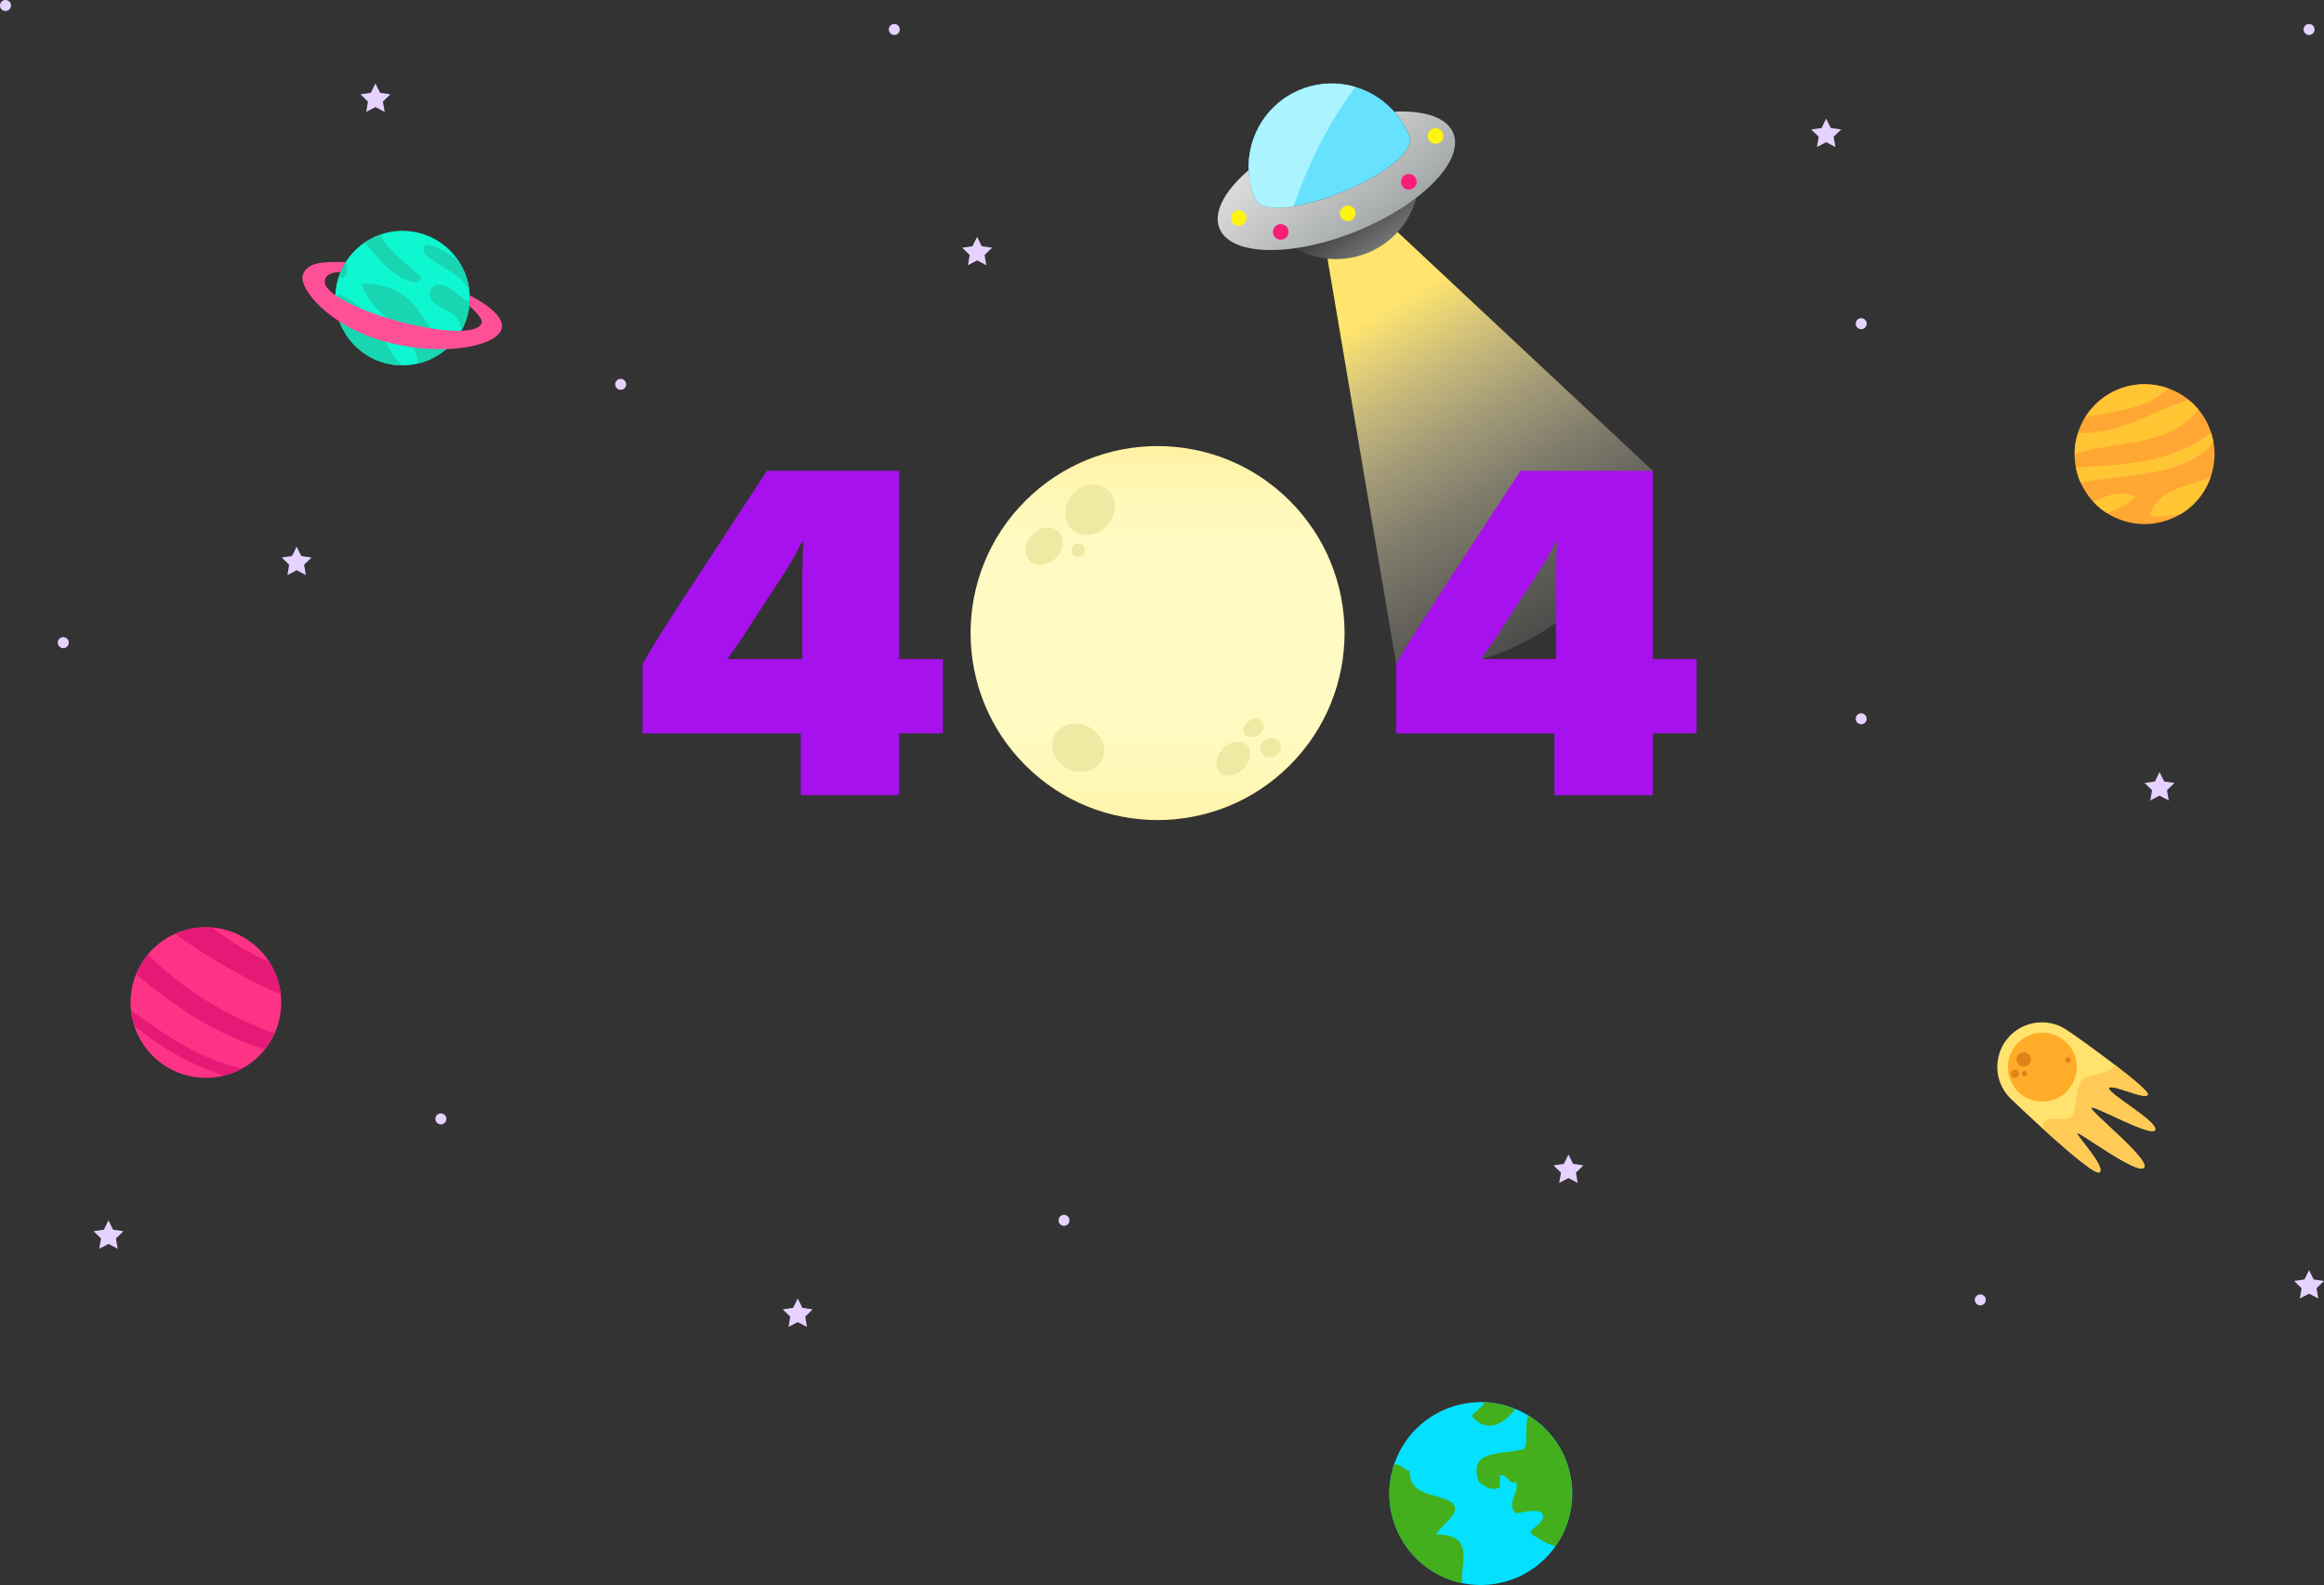 <?xml version="1.0" encoding="UTF-8"?><svg id="Camada_2" xmlns="http://www.w3.org/2000/svg" xmlns:xlink="http://www.w3.org/1999/xlink" viewBox="0 0 532.55 363.21"><rect x="0" y="0" width="532.55" height="363.21" fill="#333333" stroke="none"/><defs><style>.cls-1{fill:#f91e77;}.cls-2{fill:#66e2ff;}.cls-3{fill:#fff312;}.cls-4{fill:#ffe36e;}.cls-5{fill:#ffca55;}.cls-6{fill:#ffa733;}.cls-7{fill:#ffc533;}.cls-8{fill:#ffad29;}.cls-9{fill:#e6d2ff;}.cls-10{fill:#ff3386;}.cls-11{fill:#ff5097;}.cls-12{fill:#efe9a3;}.cls-13{fill:#a711ed;}.cls-14{fill:#abf3ff;}.cls-15{fill:#e51a77;}.cls-16{fill:#e2821a;}.cls-17{fill:#0ff7d0;}.cls-18{fill:#03e1ff;}.cls-19{fill:#18d6b2;}.cls-20{fill:#44af1c;}.cls-21{fill:url(#Degradado_sin_nombre_131);}.cls-22{fill:url(#Degradado_sin_nombre_132);}.cls-23{fill:url(#Degradado_sin_nombre_133);}.cls-24{fill:url(#Degradado_sin_nombre_130);}</style><linearGradient id="Degradado_sin_nombre_132" x1="314.97" y1="72.13" x2="380.77" y2="182.96" gradientUnits="userSpaceOnUse"><stop offset="0" stop-color="#ffe56d"/><stop offset=".01" stop-color="#ffe570" stop-opacity=".98"/><stop offset=".13" stop-color="#ffeb91" stop-opacity=".75"/><stop offset=".25" stop-color="#fff0ae" stop-opacity=".55"/><stop offset=".37" stop-color="#fff5c7" stop-opacity=".38"/><stop offset=".5" stop-color="#fff8db" stop-opacity=".24"/><stop offset=".62" stop-color="#fffbeb" stop-opacity=".14"/><stop offset=".74" stop-color="#fffdf6" stop-opacity=".06"/><stop offset=".87" stop-color="#fffefc" stop-opacity=".02"/><stop offset="1" stop-color="#fff" stop-opacity="0"/></linearGradient><linearGradient id="Degradado_sin_nombre_131" x1="311.05" y1="47.75" x2="324.14" y2="66.83" gradientUnits="userSpaceOnUse"><stop offset="0" stop-color="#3e3f3f"/><stop offset=".54" stop-color="#808182"/><stop offset="1" stop-color="#bdbfc0"/></linearGradient><linearGradient id="Degradado_sin_nombre_130" x1="294.36" y1="26.55" x2="325.92" y2="66.08" gradientUnits="userSpaceOnUse"><stop offset="0" stop-color="#e0e1e1"/><stop offset=".2" stop-color="#d2d3d3"/><stop offset=".58" stop-color="#adb0b0"/><stop offset="1" stop-color="#7d8283"/></linearGradient><linearGradient id="Degradado_sin_nombre_133" x1="265.26" y1="187.9" x2="265.26" y2="102.21" gradientTransform="translate(180.26 -145.08) rotate(45)" gradientUnits="userSpaceOnUse"><stop offset="0" stop-color="#fff4aa"/><stop offset="0" stop-color="#fff4ab"/><stop offset=".12" stop-color="#fff8b8"/><stop offset=".25" stop-color="#fffac0"/><stop offset=".52" stop-color="#fffbc3"/><stop offset=".74" stop-color="#fffac0"/><stop offset=".86" stop-color="#fff8b8"/><stop offset=".95" stop-color="#fff4ab"/><stop offset="1" stop-color="#fff1a0"/></linearGradient></defs><g id="OBJECTS"><path class="cls-22" d="m304.21,59.35l15.73,92.8s17.85,4.78,38.33-10.64c20.47-15.41,20.47-33.63,20.47-33.63l-58.78-54.99-15.75,6.46Z"/><path class="cls-21" d="m290.89,42.09c-2.02,1.92-3.02,3.8-2.36,5.41,1.12,2.75,2.81,5.1,4.88,6.96,5.26,4.74,12.97,6.35,19.97,3.5,2.27-.92,4.26-2.23,5.93-3.82,3.49-3.32,5.6-7.86,5.9-12.63.18-2.78-.25-5.64-1.37-8.39-2.5-6.13-25.21,1.64-32.94,8.98Z"/><path class="cls-24" d="m333.02,30.5c-1.47-3.61-6.64-5.25-13.53-4.91,1.37,1.56,2.52,3.37,3.35,5.41.65,1.6-.34,3.49-2.36,5.41-7.73,7.34-30.44,15.11-32.94,8.98-.86-2.11-1.31-4.28-1.39-6.42-5.48,4.69-8.22,9.66-6.7,13.37,2.59,6.36,16.69,6.64,31.48.61s24.69-16.08,22.09-22.44Z"/><path class="cls-2" d="m320.48,36.41c2.02-1.92,3.02-3.8,2.36-5.41-1.12-2.75-2.81-5.1-4.88-6.96-5.26-4.74-12.97-6.35-19.97-3.5-2.27.92-4.26,2.23-5.93,3.82-3.49,3.32-5.6,7.86-5.9,12.64-.18,2.78.25,5.64,1.37,8.39,2.5,6.13,25.21-1.64,32.94-8.98Z"/><path class="cls-14" d="m298,20.54c-2.27.92-4.26,2.23-5.93,3.82-3.49,3.32-5.6,7.86-5.9,12.63-.18,2.78.25,5.64,1.37,8.39.9,2.2,4.4,2.6,8.88,1.89,3.31-9.66,8.01-19.09,14.17-27.34-4.01-1.19-8.43-1.08-12.6.62Z"/><path class="cls-3" d="m285.64,49.89c.04.99-.72,1.83-1.71,1.87-.99.04-1.83-.72-1.87-1.71s.72-1.83,1.71-1.87c.99-.04,1.83.72,1.87,1.71Z"/><path class="cls-1" d="m295.28,53.06c.04.99-.72,1.83-1.71,1.87s-1.83-.72-1.87-1.71c-.04-.99.72-1.83,1.71-1.87.99-.04,1.83.72,1.87,1.71Z"/><path class="cls-1" d="m324.64,41.58c.04.99-.72,1.83-1.71,1.87-.99.04-1.83-.72-1.87-1.71-.04-.99.72-1.83,1.71-1.87.99-.04,1.83.72,1.87,1.71Z"/><path class="cls-3" d="m310.62,48.81c.04.99-.72,1.83-1.71,1.87-.99.04-1.83-.72-1.87-1.71-.04-.99.72-1.83,1.71-1.87.99-.04,1.83.72,1.87,1.71Z"/><path class="cls-3" d="m330.75,31.08c.04.99-.72,1.83-1.71,1.87-.99.04-1.83-.72-1.87-1.71-.04-.99.72-1.83,1.71-1.87.99-.04,1.83.72,1.87,1.71Z"/><polygon class="cls-9" points="223.91 54.27 224.97 56.42 227.34 56.76 225.62 58.43 226.03 60.78 223.91 59.67 221.8 60.78 222.2 58.43 220.49 56.76 222.85 56.42 223.91 54.27"/><polygon class="cls-9" points="86.03 19.13 87.09 21.27 89.45 21.61 87.74 23.28 88.15 25.64 86.03 24.53 83.92 25.64 84.32 23.28 82.61 21.61 84.97 21.27 86.03 19.13"/><polygon class="cls-9" points="182.8 297.55 183.86 299.69 186.22 300.04 184.51 301.71 184.92 304.06 182.8 302.95 180.69 304.06 181.09 301.71 179.38 300.04 181.74 299.69 182.8 297.55"/><polygon class="cls-9" points="24.86 279.64 25.92 281.78 28.28 282.13 26.57 283.79 26.97 286.15 24.86 285.04 22.74 286.15 23.15 283.79 21.44 282.13 23.8 281.78 24.86 279.64"/><polygon class="cls-9" points="67.97 125.27 69.03 127.41 71.4 127.75 69.68 129.42 70.09 131.78 67.97 130.66 65.86 131.78 66.26 129.42 64.55 127.75 66.92 127.41 67.97 125.27"/><polygon class="cls-9" points="359.42 264.55 360.47 266.69 362.84 267.04 361.13 268.71 361.53 271.06 359.42 269.95 357.3 271.06 357.7 268.71 355.99 267.04 358.36 266.69 359.42 264.55"/><polygon class="cls-9" points="529.13 291.04 530.18 293.18 532.55 293.53 530.84 295.2 531.24 297.55 529.13 296.44 527.01 297.55 527.42 295.2 525.7 293.53 528.07 293.18 529.13 291.04"/><polygon class="cls-9" points="418.47 27.18 419.53 29.33 421.9 29.67 420.18 31.34 420.59 33.69 418.47 32.58 416.36 33.69 416.76 31.34 415.05 29.67 417.42 29.33 418.47 27.18"/><polygon class="cls-9" points="494.86 176.92 495.92 179.07 498.28 179.41 496.57 181.08 496.97 183.43 494.86 182.32 492.74 183.43 493.15 181.08 491.44 179.41 493.8 179.07 494.86 176.92"/><circle class="cls-6" cx="491.44" cy="104.09" r="16.03" transform="translate(-7.24 164.68) rotate(-18.89)"/><path class="cls-7" d="m479.62,114.9c.96,1.04,2.03,1.95,3.21,2.7,2.43-.92,4.91-2.11,6.6-3.73-3.61-1.91-6.64-.11-9.81,1.03Z"/><path class="cls-7" d="m496.85,89.03c-3.15-1.14-6.68-1.32-10.13-.25-3.83,1.18-6.89,3.67-8.86,6.82,6.93-1.4,14.2-1.88,18.99-6.57Z"/><path class="cls-7" d="m506.69,99.21c-9.06,6.77-19.99,7.43-31,7.86.11.58.25,1.16.42,1.74.19.63.43,1.23.69,1.81,10.11-2.16,23.98-1.15,30.4-9.29-.11-.65-.26-1.3-.46-1.95-.02-.06-.04-.12-.06-.17Z"/><path class="cls-7" d="m492.64,118.36c2.78.06,5-.16,7.16-.6,3.22-1.97,5.58-4.99,6.77-8.46-5.14,2.4-12.27,2.34-13.93,9.06Z"/><path class="cls-7" d="m503.78,93.87c-.68-.82-1.43-1.57-2.25-2.23-8.41,2.62-15.96,8.04-25.33,7.54-.5,1.55-.78,3.17-.79,4.84,9.26-3.08,21.25-1.39,28.37-10.14Z"/><circle class="cls-10" cx="47.17" cy="229.74" r="17.26" transform="translate(-164.67 129.1) rotate(-52.99)"/><path class="cls-15" d="m30.76,235.04c5.93,5.04,13.12,8.94,20.53,11.45,1.47-.36,2.87-.92,4.19-1.64-9.47-2.01-17.48-7.58-25.46-13.34.13,1.21.38,2.39.75,3.53Z"/><path class="cls-15" d="m40.11,214.01c7.55,5.35,15.68,10.19,24.21,13.86-.29-2.67-1.21-5.21-2.62-7.43-4.68-2.05-9.07-4.88-13.18-7.9-2.95-.23-5.83.3-8.41,1.47Z"/><path class="cls-15" d="m31.21,223.22c8.83,7.58,18.58,13.97,29.51,17.19.87-1.1,1.6-2.32,2.19-3.63-10.76-3.89-20.75-9.8-28.98-18.07-1.11,1.33-2.04,2.84-2.72,4.5Z"/><circle class="cls-18" cx="339.31" cy="342.26" r="20.95" transform="translate(-82.33 108.83) rotate(-16.28)"/><path class="cls-20" d="m337.6,324.92c3.52,3.52,7.03,1.29,9.63-2.05-1.09-.45-2.23-.82-3.43-1.08-1.23-.27-2.45-.41-3.67-.45-.54,1.62-3.52,2.6-2.54,3.58Z"/><path class="cls-20" d="m329.11,351.62c1.21-2.43,6.07-4.85,3.64-7.28-3.64-2.43-9.71-1.21-9.71-7.28-.97,0-1.95-1.56-3.55-1.55-.25.73-.47,1.48-.64,2.26-2.48,11.3,4.67,22.48,15.97,24.96.05.01.1.02.15.03-.05-5.49,2.69-11.13-5.86-11.13Z"/><path class="cls-20" d="m350.15,324.34c-.97,3.54.43,7.86-1.62,7.86-4.85,1.21-12.14,0-9.71,7.28,1.21,1.21,3.64,2.43,4.85,1.21v-2.43c1.21-1.21,2.43,2.43,3.64,1.21,1.21,2.43-2.43,4.85,0,7.28,1.21,0,4.85-1.21,6.07,0,1.21,2.43-3.64,3.64-2.43,4.85,1.7.85,3.4,2.29,5.52,2.66,1.55-2.2,2.69-4.74,3.31-7.53,1.98-9-2.16-17.9-9.63-22.41Z"/><circle class="cls-17" cx="92.23" cy="68.31" r="15.41" transform="translate(-21.74 54.79) rotate(-29.76)"/><path class="cls-19" d="m95.21,64.68c.43.03.79-.31,1.15-.65.15-.22.14-.49,0-.62-3.16-3.05-7.19-5.81-9.29-9.62-1.26.45-2.45,1.06-3.54,1.81,3.34,3.72,6.42,8.26,11.69,9.08Z"/><path class="cls-19" d="m98.29,56.11c-.33-.09-.89.02-1.1.49-.31.8.02,1.5.67,2.04,3.44,3.16,10.41,4.73,9.63,10.42-2.55-.97-4.09-3.69-6.87-3.84-1.62-.18-2.84,2.3-1.64,3.69,2.05,2.15,5.69,2.37,6.5,5.5.12.43.22.85.3,1.28.55-1.01.99-2.1,1.31-3.26,1.26-4.54.34-9.17-2.11-12.78-2.09-1.48-4.22-2.91-6.68-3.53Z"/><path class="cls-19" d="m78.49,63.67c1.3-.23,1.17-2.05.72-3.6-.64,1-1.16,2.1-1.56,3.27.24.25.52.38.84.33Z"/><path class="cls-19" d="m92.88,68c-2.77-2.09-6.43-3.19-9.83-2.99-.62,0,.55,1.83,1,2.74.71,1.25,1.65,2.31,2.68,3.38,1.56,1.67,3.62,2.5,5.14,4.33,1.84,2.34,3.99,5.06,3.73,7.88,2.65-.6,5.11-1.89,7.1-3.73-.08-.05-.15-.1-.22-.15-4-3.05-5.6-8.42-9.6-11.47Z"/><path class="cls-19" d="m84.63,72.68c-2-2.32-4.28-4.27-7-5.28-.34.35-.6.75-.81,1.17.11,6.66,4.56,12.73,11.3,14.6,1.34.37,2.68.55,4.01.56-3.2-3.05-4.44-7.54-7.5-11.05Z"/><path class="cls-11" d="m88.32,78.3c-12.99-3.54-19.86-12.22-18.94-15.24s4.59-3.08,9.83-3.01c-.53.62-.78,1.53-1.17,2.25-2.42.16-3.28.74-3.58,1.82-.82,3.01,7.79,7.05,16.72,9.48,8.93,2.43,18.4,3.32,19.22.31.29-1.08-2.85-3.84-2.85-3.84l.08-2.38s8.74,4.16,7.23,7.93c-1.51,3.77-13.55,6.22-26.53,2.68Z"/><path class="cls-4" d="m483.28,249.32c.5-1.11,8.31,2.85,8.91,1.52.54-1.19-14.99-12.45-18.39-14.69-1.39-.99-3.04-1.64-4.86-1.83-5.6-.58-10.62,3.49-11.2,9.1-.33,3.18.84,6.17,2.94,8.27h0s18.99,18.23,20.45,16.95c1.46-1.27-5.39-8.48-5.13-8.98.26-.51,14.05,9.85,15.35,7.87,1.31-1.98-12.85-13.16-12.12-13.72.73-.56,14.02,7.01,14.64,5.08.62-1.93-11.1-8.46-10.59-9.57Z"/><path class="cls-5" d="m484.53,243.93c-.14.29-.32.58-.58.87-2.25,1.88-5.52,1.17-6.91,2.71-1.91,2.74-.68,8.52-3.27,8.82-2.59.3-4.22-.28-5.06.43s-.48,1.11-.66,1.8c5.51,5.01,12.23,10.81,13.07,10.07,1.46-1.27-5.39-8.48-5.13-8.98.26-.51,14.05,9.85,15.35,7.87,1.31-1.98-12.85-13.16-12.12-13.72.73-.56,14.02,7.01,14.64,5.08.62-1.93-11.1-8.46-10.59-9.57.5-1.11,8.31,2.85,8.91,1.52.27-.59-3.44-3.67-7.66-6.9Z"/><g id="surface1"><path class="cls-8" d="m460.15,243.72c.45-4.33,4.33-7.49,8.67-7.04,4.33.45,7.49,4.33,7.04,8.67-.45,4.33-4.33,7.49-8.67,7.04-4.33-.45-7.49-4.33-7.04-8.67Z"/></g><g id="surface1-2"><path class="cls-16" d="m460.74,245.94c.06-.53.53-.92,1.06-.86s.92.53.86,1.06-.53.92-1.06.86-.92-.53-.86-1.06Z"/></g><g id="surface1-3"><path class="cls-16" d="m463.31,245.96c.04-.35.35-.61.7-.57.35.04.61.35.57.7-.04.35-.35.61-.7.57-.35-.04-.61-.35-.57-.7Z"/></g><g id="surface1-4"><path class="cls-16" d="m473.28,242.81c.04-.35.35-.61.7-.57.35.04.61.35.57.7-.04.35-.35.61-.7.57-.35-.04-.61-.35-.57-.7Z"/></g><g id="surface1-5"><path class="cls-16" d="m462.1,242.59c.09-.91.91-1.57,1.81-1.47s1.57.91,1.47,1.81c-.09.91-.91,1.57-1.81,1.47s-1.57-.91-1.47-1.81Z"/></g><path class="cls-9" d="m99.77,256.39c0-.7.57-1.26,1.26-1.26s1.26.57,1.26,1.26-.57,1.26-1.26,1.26-1.26-.57-1.26-1.26Z"/><circle class="cls-9" cx="1.26" cy="1.26" r="1.26"/><circle class="cls-9" cx="529.13" cy="6.76" r="1.26"/><circle class="cls-9" cx="14.5" cy="147.26" r="1.26"/><circle class="cls-9" cx="204.93" cy="6.76" r="1.26"/><circle class="cls-9" cx="243.82" cy="279.64" r="1.26"/><path class="cls-9" d="m425.24,164.71c0-.7.57-1.26,1.26-1.26s1.26.57,1.26,1.26-.57,1.26-1.26,1.26-1.26-.57-1.26-1.26Z"/><path class="cls-9" d="m452.53,297.86c0-.7.57-1.26,1.26-1.26s1.26.57,1.26,1.26-.57,1.26-1.26,1.26-1.26-.57-1.26-1.26Z"/><path class="cls-9" d="m140.97,88.07c0-.7.57-1.26,1.26-1.26s1.26.57,1.26,1.26-.57,1.26-1.26,1.26-1.26-.57-1.26-1.26Z"/><path class="cls-9" d="m425.24,74.17c0-.7.57-1.26,1.26-1.26s1.26.57,1.26,1.26-.57,1.26-1.26,1.26-1.26-.57-1.26-1.26Z"/><path class="cls-13" d="m183.51,168.04h-36.27v-15.89c2.14-3.83,5.86-9.69,10.81-17.23l17.68-27.04h30.3v43.14h10.03v17.01h-10.03v14.19h-22.53v-14.19Zm.34-17.01v-19.04c0-2.25.11-4.96.23-7.89h-.23c-1.35,2.59-2.82,5.18-4.28,7.43l-9.01,13.86c-1.24,1.91-2.48,3.71-3.94,5.63h17.23Z"/><path class="cls-13" d="m356.21,168.04h-36.27v-15.89c2.14-3.83,5.86-9.69,10.81-17.23l17.68-27.04h30.3v43.14h10.03v17.01h-10.03v14.19h-22.53v-14.19Zm.34-17.01v-19.04c0-2.25.11-4.96.23-7.89h-.23c-1.35,2.59-2.82,5.18-4.28,7.43l-9.01,13.86c-1.24,1.91-2.48,3.71-3.94,5.63h17.23Z"/><circle class="cls-23" cx="265.26" cy="145.06" r="42.85" transform="translate(-24.88 230.06) rotate(-45)"/><path class="cls-12" d="m253.84,112.25c2.2,1.96,2.17,5.6-.08,8.12-2.24,2.52-5.85,2.97-8.05,1-2.2-1.96-2.17-5.6.08-8.12,2.24-2.52,5.85-2.97,8.05-1Z"/><path class="cls-12" d="m252.52,174.08c-1.33,2.64-4.84,3.55-7.86,2.03-3.01-1.52-4.38-4.88-3.06-7.52,1.33-2.64,4.84-3.55,7.86-2.03,3.01,1.52,4.38,4.88,3.06,7.52Z"/><path class="cls-12" d="m279.51,176.96c-1.29-1.29-.94-3.72.78-5.44,1.72-1.72,4.15-2.06,5.44-.78,1.29,1.29.94,3.72-.78,5.44-1.72,1.72-4.15,2.06-5.44.78Z"/><path class="cls-12" d="m245.98,125.01c-.28.29-.44.69-.44,1.08s.17.79.44,1.08c.29.27.69.44,1.08.44s.79-.17,1.08-.44c.27-.29.44-.69.44-1.08s-.17-.79-.44-1.08c-.57-.57-1.6-.57-2.17,0Z"/><path class="cls-12" d="m285.06,166.55c-.19.55-.15,1.12.11,1.55.26.43.76.73,1.33.81.58.06,1.24-.1,1.79-.43.55-.33.98-.85,1.2-1.4.19-.55.15-1.12-.11-1.55-.26-.43-.76-.72-1.33-.81-1.18-.13-2.57.72-2.99,1.82Z"/><path class="cls-12" d="m288.94,170.6c-.25.54-.28,1.16-.06,1.67.21.51.68.92,1.24,1.13.57.18,1.25.15,1.83-.1.58-.24,1.07-.71,1.35-1.24.25-.54.28-1.16.06-1.67-.22-.51-.68-.92-1.24-1.13-1.16-.37-2.64.25-3.18,1.34Z"/><path class="cls-12" d="m234.99,125.57c-.08,1.11.26,2.17.97,2.88.7.7,1.77,1.05,2.88.97,1.11-.14,2.27-.7,3.13-1.55s1.41-2.01,1.55-3.13c.08-1.11-.27-2.18-.97-2.88s-1.77-1.05-2.88-.97c-2.26.25-4.43,2.42-4.68,4.68Z"/></g></svg>